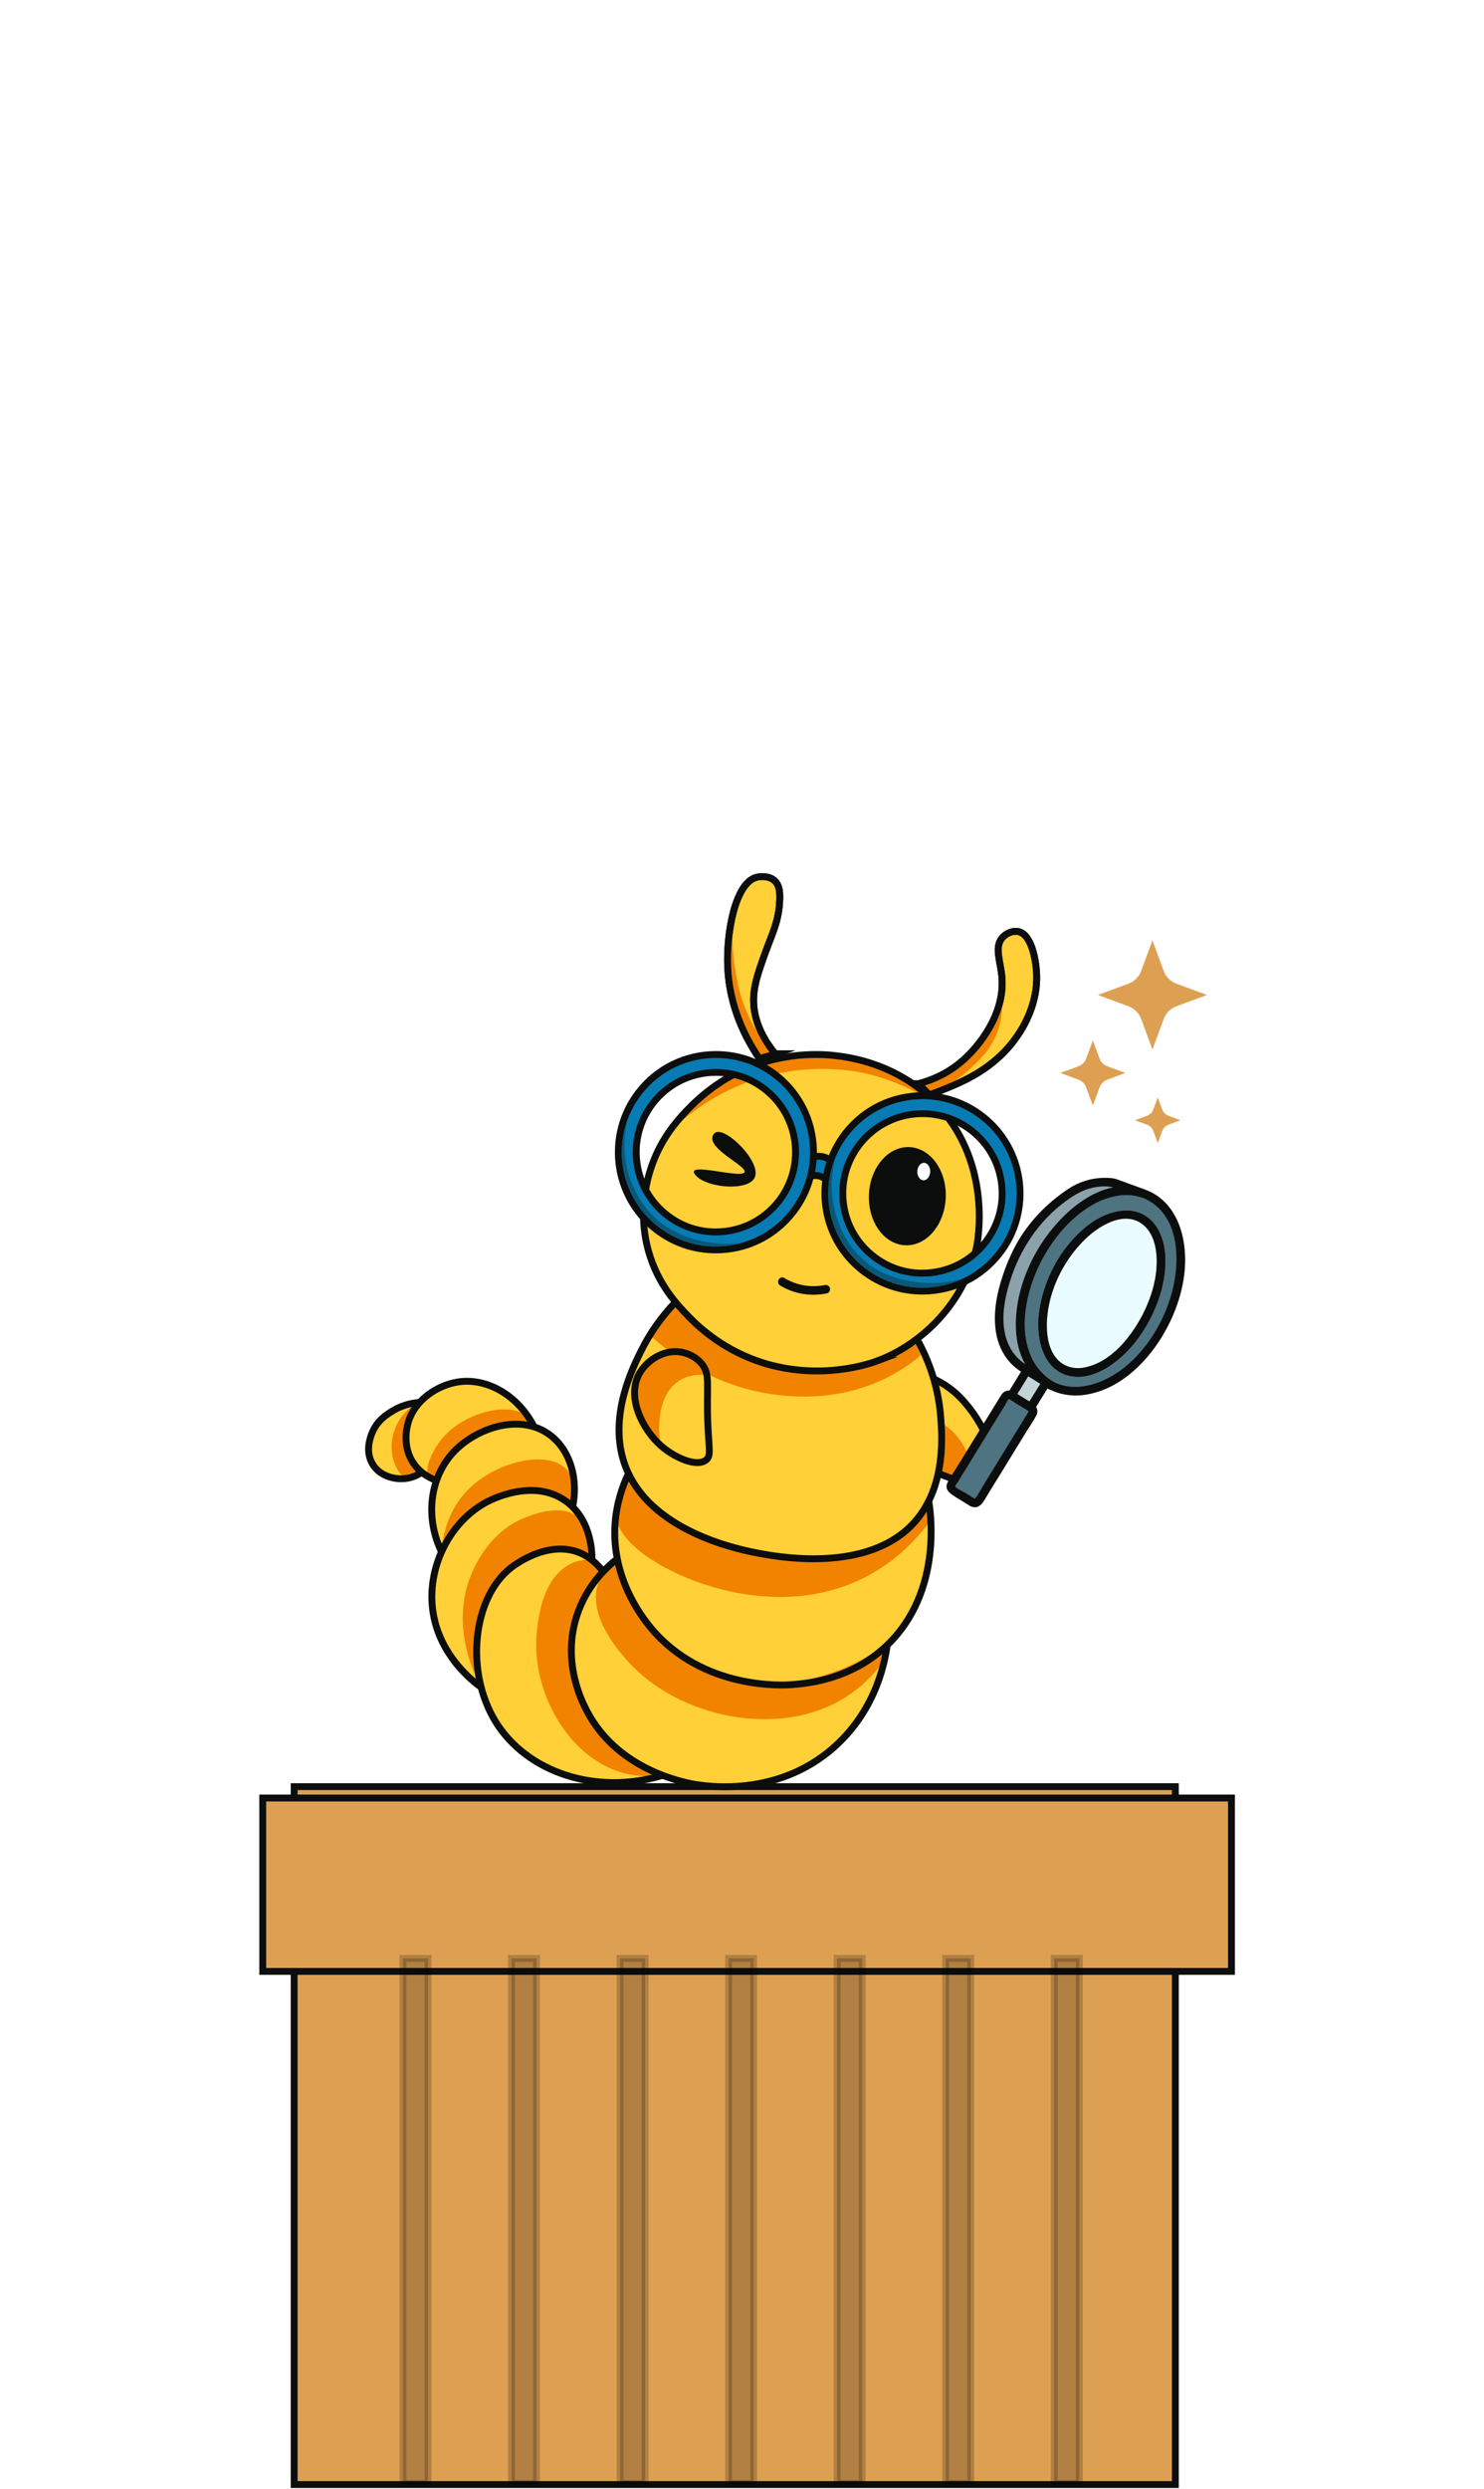 <svg width="432" height="724" viewBox="0 0 432 724" fill="none" xmlns="http://www.w3.org/2000/svg">
<g clip-path="url(#clip0_1786_982)">
<path d="M342.151 519.72H85.631V722.74H342.151V519.72Z" fill="#DDA052" stroke="#0C0D0D" stroke-width="2" stroke-miterlimit="10"/>
<path d="M225.685 306.567C220.535 300.277 219.525 294.987 219.395 291.737C219.205 287.067 220.695 282.947 222.715 277.307C224.675 271.797 226.765 268.027 226.985 261.777C227.055 259.787 226.975 257.517 225.445 256.157C223.885 254.767 221.445 254.887 220.225 255.207C213.985 256.837 211.405 271.397 211.835 281.327C212.325 292.867 217.025 301.997 221.025 307.877C221.705 307.737 222.415 307.567 223.155 307.357C224.055 307.107 224.905 306.847 225.695 306.567H225.685Z" fill="#FFD037" stroke="#0C0D0D" stroke-width="2" stroke-miterlimit="10"/>
<path d="M267.326 315.267C273.286 313.707 277.226 311.017 279.426 309.207C285.296 304.407 292.466 294.817 291.676 284.437C291.316 279.657 289.326 275.537 291.796 272.747C292.926 271.467 294.866 270.617 296.516 271.007C300.906 272.057 301.636 281.447 301.716 282.487C302.456 292.017 297.436 299.487 296.096 301.427C289.476 310.977 280.266 314.717 273.426 317.407C272.746 317.677 271.756 318.057 270.526 318.477C270.056 317.977 269.566 317.477 269.066 316.967C268.476 316.377 267.886 315.807 267.316 315.267H267.326Z" fill="#FFD037" stroke="#0C0D0D" stroke-width="2" stroke-miterlimit="10"/>
<path d="M213.316 268.106C212.276 272.036 211.146 278.386 212.156 286.066C213.566 296.766 218.376 304.296 221.016 307.866C222.456 307.476 223.886 307.076 225.326 306.686C223.156 304.306 220.266 300.626 217.916 295.596C215.416 290.236 214.626 285.736 214.046 282.236C213.456 278.726 212.966 273.886 213.326 268.116L213.316 268.106Z" fill="#F18300"/>
<path d="M268.525 315.146C271.465 314.176 275.455 312.436 279.425 309.206C288.025 302.196 290.655 292.926 291.465 289.396C291.765 291.576 291.965 295.246 290.625 299.386C288.875 304.806 285.465 308.016 282.525 310.766C280.195 312.946 276.195 316.176 270.275 318.626L268.525 315.146Z" fill="#F18300"/>
<path d="M225.685 306.567C220.535 300.277 219.525 294.987 219.395 291.737C219.205 287.067 220.695 282.947 222.715 277.307C224.675 271.797 226.765 268.027 226.985 261.777C227.055 259.787 226.975 257.517 225.445 256.157C223.885 254.767 221.445 254.887 220.225 255.207C213.985 256.837 211.405 271.397 211.835 281.327C212.325 292.867 217.025 301.997 221.025 307.877C221.705 307.737 222.415 307.567 223.155 307.357C224.055 307.107 224.905 306.847 225.695 306.567H225.685Z" stroke="#0C0D0D" stroke-width="2" stroke-miterlimit="10"/>
<path d="M267.326 315.267C273.286 313.707 277.226 311.017 279.426 309.207C285.296 304.407 292.466 294.817 291.676 284.437C291.316 279.657 289.326 275.537 291.796 272.747C292.926 271.467 294.866 270.617 296.516 271.007C300.906 272.057 301.636 281.447 301.716 282.487C302.456 292.017 297.436 299.487 296.096 301.427C289.476 310.977 280.266 314.717 273.426 317.407C272.746 317.677 271.756 318.057 270.526 318.477C270.056 317.977 269.566 317.477 269.066 316.967C268.476 316.377 267.886 315.807 267.316 315.267H267.326Z" stroke="#0C0D0D" stroke-width="2" stroke-miterlimit="10"/>
<path d="M263.018 420.09C263.238 421.11 263.688 422.56 264.738 423.96C265.998 425.65 267.408 426.31 273.088 428.53C279.628 431.09 280.948 431.46 282.928 431.56C285.108 431.66 287.478 431.77 288.838 430.24C290.328 428.57 289.768 425.89 289.208 423.42C288.828 421.7 288.278 420.18 284.638 413.68C283.808 412.2 281.698 408.46 278.308 404.51C277.738 403.85 276.538 402.95 274.848 402.03C273.958 401.54 267.558 398.04 264.598 400.28C262.428 401.92 264.828 404.59 263.218 413.17C263.028 414.17 262.408 417.26 263.018 420.1V420.09Z" fill="#FFD037"/>
<path d="M278.598 430.62C275.758 430.11 266.418 428.4 265.918 425.25C265.668 423.72 266.768 423.12 268.438 420.6C269.238 419.4 270.558 418.07 270.638 416.54C270.768 413.81 267.168 412.06 267.468 411.6C267.818 411.05 273.538 412.4 277.898 417.01C281.468 420.79 280.898 423.35 284.508 425.21C286.058 426.01 289.098 427.05 289.248 428.31C289.388 429.46 288.858 430.23 288.858 430.23C288.498 430.77 287.228 432.17 278.618 430.62H278.598Z" fill="#F18300"/>
<path d="M262.998 420.14C263.218 421.16 263.668 422.61 264.718 424.01C265.978 425.7 267.388 426.36 273.068 428.58C279.608 431.14 280.928 431.51 282.908 431.61C285.088 431.71 287.458 431.82 288.818 430.29C290.308 428.62 289.748 425.94 289.188 423.47C289.088 423.03 288.998 422.69 288.938 422.51C286.988 415.89 282.918 410.56 282.918 410.56C281.128 408.21 278.548 404.83 273.968 402.22C272.348 401.3 267.108 398.32 264.588 400.27C264.328 400.47 264.158 400.64 263.988 400.91C262.918 402.63 264.618 405.63 263.198 413.22C263.018 414.2 262.388 417.3 262.998 420.15V420.14Z" stroke="#0C0D0D" stroke-width="2" stroke-miterlimit="10"/>
<path d="M270.27 436.16C270.66 438.16 275.05 462.81 257.95 478.85C247.6 488.56 235.17 489.69 230.46 490.05C227.94 490.24 204.61 491.63 189.55 473.64C186.14 469.57 178.04 458.39 179.04 443.33C179.46 437.03 181.35 432.05 182.81 428.95" fill="#FFD037"/>
<path d="M258.299 478.221C257.769 482.431 255.589 495.421 244.599 506.051C230.819 519.381 213.409 519.111 207.679 518.691C202.689 518.321 180.729 515.941 170.909 497.821C169.059 494.411 163.649 483.071 167.919 469.971C170.749 461.281 176.449 456.041 179.149 453.851" fill="#FFD037"/>
<path d="M192.97 516.42C173.43 522.51 153.35 515.6 144.31 500.89C135.39 486.35 137.93 465.29 148.64 456.12C150.32 454.68 156.35 449.52 164.27 450.64C170.18 451.48 174 455.37 175.37 456.92" fill="#FFD037"/>
<path d="M138.11 488.58C137.51 488.09 123.33 476.09 126.28 458.59C128.3 446.6 137.68 436.08 148.83 433.94C151.13 433.5 158.53 432.08 164.98 436.85C171.28 441.51 172.28 448.83 172.45 450.33" fill="#FFD037"/>
<path d="M160.219 434.4C154.089 432.27 148.619 434.18 145.879 435.13C135.089 438.9 129.909 448.62 128.539 451.42C127.419 449.18 124.389 442.45 126.149 434.13C126.309 433.37 129.459 419.6 142.059 415.5C143.879 414.91 152.919 411.97 160.309 417.59C166.199 422.07 168.759 430.25 166.699 438.33C165.389 437.12 163.239 435.44 160.219 434.39V434.4Z" fill="#FFD037"/>
<path d="M154.799 414.38C150.249 405.6 141.409 400.69 133.139 402.03C127.379 402.96 120.709 407.12 118.789 413.91C118.499 414.94 116.849 420.75 120.499 425.85C123.379 429.87 127.719 430.88 128.859 431.11" fill="#FFD037"/>
<path d="M268.44 392.92C270.42 396.9 273.05 403.4 273.8 411.73C274.22 416.45 275.51 430.96 267.34 441.43C254.58 457.78 227.53 453.01 221.94 452.02C216.98 451.14 188.05 446.04 181.51 424.91C177.34 411.42 184.24 397.71 186.8 392.62C190.89 384.5 196.15 378.99 199.79 375.74" fill="#FFD037"/>
<path d="M122.769 428.26C121.939 428.85 120.549 429.66 118.699 429.99C115.409 430.58 110.809 429.65 108.539 426.03C106.069 422.1 107.979 417.61 108.399 416.62C109.909 413.07 112.769 411.34 114.349 410.39C117.629 408.41 120.789 408.02 122.449 407.94" fill="#FFD037"/>
<path d="M182.809 428.95C184.249 431.46 186.569 434.91 190.139 438.3C195.959 443.83 201.839 446.1 207.519 448.22C213.239 450.36 222.909 453.86 236.029 453.54C244.739 453.33 253.669 453.11 261.679 446.83C266.189 443.3 268.799 439.1 270.269 436.17C270.499 438.16 270.729 440.15 270.959 442.14C265.639 449.52 259.919 453.97 255.589 456.67C228.989 473.24 196.439 459.93 185.739 450.79C183.569 448.93 179.689 445.52 179.099 440.21C178.509 434.91 181.519 430.61 182.829 428.96L182.809 428.95Z" fill="#F18300"/>
<path d="M258.3 478.22C258.05 479.73 257.8 481.25 257.55 482.76C255.52 485.64 251.97 489.97 246.41 493.54C226.71 506.19 197.25 499.38 182.85 483.33C180.27 480.45 170.91 470.02 174.16 460.54C175.24 457.39 177.41 455.23 179.16 453.86C180.14 457.92 182.31 464.57 187.39 471.26C188.26 472.41 196.35 482.78 210.08 487.46C234.12 495.65 256.13 479.83 258.3 478.22Z" fill="#F18300"/>
<path d="M192.97 516.42C190.21 516.8 186.14 517 181.57 515.77C166.08 511.61 156.17 494.07 156.1 478.7C156.1 476.58 156.22 459.76 166.12 454.92C167.89 454.06 169.56 453.77 170.74 453.67C172.28 454.75 173.82 455.83 175.37 456.91C173.63 458.89 171.32 461.93 169.48 466.07C168.38 468.53 165.98 474.71 166.45 482.72C167.21 495.65 174.92 504.02 177.02 506.23C182.73 512.25 189.1 515.08 192.97 516.41V516.42Z" fill="#F18300"/>
<path d="M140.069 490.821C139.139 487.861 136.079 476.901 141.579 465.781C142.599 463.721 147.249 454.321 156.619 451.511C158.209 451.031 162.289 449.801 167.169 451.151C169.459 451.781 171.189 452.781 172.309 453.541C172.459 452.521 173.349 445.701 169.039 441.791C163.849 437.101 155.379 440.461 152.769 441.501C142.369 445.621 138.109 455.801 137.219 457.921C130.729 473.401 138.749 488.451 140.069 490.841V490.821Z" fill="#F18300"/>
<path d="M267.339 392.391C267.559 393.021 267.779 393.661 267.999 394.291C266.019 395.941 262.829 398.371 258.509 400.581C239.699 410.191 220.559 404.911 216.689 403.841C214.429 403.221 205.239 400.541 195.459 393.491C192.809 391.581 190.729 389.791 189.289 388.481C191.389 385.701 192.839 383.771 193.819 382.481C194.679 381.331 195.239 380.601 196.069 379.631C197.339 378.141 198.609 376.861 199.789 375.771C201.659 378.631 211.209 392.591 230.169 396.881C249.099 401.171 263.709 392.721 266.639 390.941C266.869 391.431 267.109 391.911 267.339 392.401V392.391Z" fill="#F18300"/>
<path d="M166.699 438.34C167.979 431.5 165.939 428.59 165.009 427.55C159.629 421.52 144.139 425.04 135.869 433.74C129.719 440.21 128.749 448.27 128.539 451.42C129.989 448.24 133.319 442.11 139.799 438.03C142.239 436.49 144.609 435.57 145.879 435.13C148.509 434.21 151.959 433.01 156.179 433.47C161.309 434.03 164.949 436.78 166.699 438.34Z" fill="#F18300"/>
<path d="M154.798 414.38C154.618 413.82 154.278 413.03 153.618 412.3C149.258 407.52 135.378 410.43 128.698 418.49C126.008 421.74 123.118 427.47 124.988 429.72C125.558 430.41 126.468 430.64 127.248 430.71C128.028 428.66 130.718 422.33 137.678 418C145.218 413.3 152.738 414.09 154.798 414.38Z" fill="#F18300"/>
<path d="M122.769 428.26C120.989 426.96 119.979 425.56 119.399 424.5C115.409 417.28 121.319 408.41 121.609 407.99C120.169 408.83 117.299 410.79 115.509 414.44C115.219 415.02 112.639 420.5 114.959 425.89C115.559 427.27 116.569 429.64 118.709 429.98C120.749 430.31 122.469 428.57 122.779 428.25L122.769 428.26Z" fill="#F18300"/>
<path d="M270.27 436.16C270.66 438.16 275.05 462.81 257.95 478.85C247.6 488.56 235.17 489.69 230.46 490.05C227.94 490.24 204.61 491.63 189.55 473.64C186.14 469.57 178.04 458.39 179.04 443.33C179.46 437.03 181.35 432.05 182.81 428.95" stroke="#0C0D0D" stroke-width="2" stroke-miterlimit="10"/>
<path d="M258.3 478.22C257.8 482.28 255.53 496.78 243.05 508.02C225.34 523.96 202.74 519.21 200.39 518.68C196.58 517.81 179.38 513.89 170.91 497.83C169.62 495.39 163.46 483.7 167.92 469.98C170.72 461.35 176.38 456.11 179.15 453.86" stroke="#0C0D0D" stroke-width="2" stroke-miterlimit="10"/>
<path d="M192.969 516.421C173.369 522.341 153.359 515.511 144.309 500.891C135.399 486.481 137.469 465.031 148.639 456.121C149.459 455.471 159.249 447.891 168.609 451.631C171.899 452.951 174.079 455.241 175.369 456.921" stroke="#0C0D0D" stroke-width="2" stroke-miterlimit="10"/>
<path d="M140.07 490.82C138.31 489.58 126.86 481.24 125.79 466.65C124.84 453.57 132.59 440.44 144.08 435.81C146.39 434.88 156.76 430.7 164.97 436.85C172.45 442.46 172.34 452.33 172.31 453.52" stroke="#0C0D0D" stroke-width="2" stroke-miterlimit="10"/>
<path d="M128.54 451.42C123.56 441.17 125.2 429.33 132.42 421.99C139.06 415.25 151.77 410.96 160.31 417.59C165.98 422 168.39 430.12 166.7 438.33" stroke="#0C0D0D" stroke-width="2" stroke-miterlimit="10"/>
<path d="M155.509 415.111C150.819 405.831 141.629 400.631 133.149 402.031C127.459 402.971 120.719 407.111 118.799 413.911C118.299 415.681 117.139 421.111 120.509 425.851C122.779 429.041 125.949 430.291 127.269 430.721" stroke="#0C0D0D" stroke-width="2" stroke-miterlimit="10"/>
<path d="M267.32 390.25C269.69 394.61 272.99 402.05 273.8 411.74C274.25 417.2 275.38 431.15 267.34 441.44C254.58 457.79 227.53 453.02 221.94 452.03C216.98 451.15 188.05 446.05 181.51 424.92C177.34 411.43 184.24 397.72 186.8 392.63C190.89 384.51 196.15 379 199.79 375.75" stroke="#0C0D0D" stroke-width="2" stroke-miterlimit="10"/>
<path d="M122.769 428.26C121.939 428.85 120.549 429.66 118.699 429.99C115.409 430.58 110.809 429.65 108.539 426.03C106.069 422.1 107.979 417.61 108.399 416.62C109.909 413.07 112.769 411.34 114.349 410.39C117.629 408.41 120.789 408.02 122.449 407.94" stroke="#0C0D0D" stroke-width="2" stroke-miterlimit="10"/>
<path d="M255.82 395.711C248.9 398.331 241.81 398.701 239.76 398.771C230.99 399.081 224.35 397.161 221.97 396.401C211.26 392.991 204.19 386.811 200.62 383.141C197.12 379.551 191.53 373.661 188.81 364.051C185.07 350.841 189.34 339.721 190.86 336.231C193.81 329.471 197.92 325.121 200.35 322.591C206.04 316.671 211.71 313.531 213.82 312.431C227.28 305.451 240.15 306.711 243.17 307.071C247.64 307.601 262.05 309.551 273.28 321.861C289.11 339.211 284.51 361.721 284.27 362.811C280.37 380.341 267.04 391.461 255.81 395.711H255.82Z" fill="#FFD037"/>
<path d="M240.059 373.821C236.119 374.621 231.879 373.921 228.349 371.771C226.969 370.931 225.719 373.091 227.089 373.931C231.179 376.431 236.039 377.181 240.719 376.231C241.379 376.101 241.759 375.311 241.589 374.691C241.399 374.001 240.719 373.681 240.049 373.821H240.059Z" fill="#0C0D0D"/>
<path d="M273.289 321.87C269.139 318.9 261.859 314.48 251.849 312.23C248.889 311.57 234.849 308.66 218.299 314.55C206.599 318.72 198.769 325.45 194.549 329.73C196.679 326.55 206.829 312.13 226.369 307.87C229.779 307.13 244.839 304.22 260.419 312.27C266.389 315.36 270.619 319.12 273.279 321.87H273.289Z" fill="#F18300"/>
<path d="M255.82 395.711C248.9 398.331 241.81 398.701 239.76 398.771C230.99 399.081 224.35 397.161 221.97 396.401C211.26 392.991 204.19 386.811 200.62 383.141C197.12 379.551 191.53 373.661 188.81 364.051C185.07 350.841 189.34 339.721 190.86 336.231C193.81 329.471 197.92 325.121 200.35 322.591C206.04 316.671 211.71 313.531 213.82 312.431C227.28 305.451 240.15 306.711 243.17 307.071C247.64 307.601 262.05 309.551 273.28 321.861C289.11 339.211 284.51 361.721 284.27 362.811C280.37 380.341 267.04 391.461 255.81 395.711H255.82Z" stroke="#0C0D0D" stroke-width="2" stroke-miterlimit="10"/>
<path d="M203.21 395.64C206.54 398.67 205.56 403 206.07 414.6C206.39 421.9 206.93 423.55 205.57 424.67C202.81 426.94 196.26 423.81 192.47 420.61C187.3 416.25 182.53 407.77 185.51 400.82C187.07 397.17 190.26 395.33 190.87 394.99C191.59 394.58 195.73 392.26 200.15 393.83C200.61 393.99 201.97 394.49 203.22 395.63L203.21 395.64Z" fill="#FFD037"/>
<path d="M203.21 395.64C200.63 393.16 196.92 393.18 196.5 393.18C193.98 393.2 192.16 394.25 190.86 394.99C189.99 395.49 188.58 396.32 187.27 397.94C186.53 398.85 185.21 400.77 184.84 403.46C184.68 404.59 184.66 406.1 185.26 408.35C186.76 413.91 190.68 418.63 192.47 420.61C192.09 419.09 191.71 416.83 191.9 414.13C192.07 411.65 192.54 404.94 197.66 401.66C200.61 399.77 203.85 399.81 205.72 400.03C205.6 399.53 205.4 398.86 205.04 398.13C204.97 397.99 204.33 396.7 203.21 395.63V395.64Z" fill="#F18300"/>
<path d="M197.861 393.26C198.611 393.36 201.761 393.86 204.091 396.51C206.961 399.77 205.551 402.78 206.071 414.6C206.381 421.63 207.011 423.49 205.571 424.67C202.841 426.92 196.331 423.99 192.471 420.61C187.051 415.88 182.141 406.26 186.251 399.33C188.351 395.78 193.021 392.61 197.861 393.25V393.26Z" stroke="#0C0D0D" stroke-width="2" stroke-miterlimit="10"/>
<path d="M201.995 340.747C201.955 340.847 201.895 341.127 202.365 341.717C205.405 345.587 217.785 346.657 219.695 342.537C221.745 338.117 211.595 327.977 208.375 329.397C207.635 329.727 207.405 330.617 207.395 330.677C206.485 334.487 217.425 339.217 216.745 340.947C216.005 342.807 202.705 338.797 201.995 340.737V340.747Z" fill="#0C0D0D"/>
<path d="M275.308 348.442C275.646 340.558 270.914 333.951 264.739 333.687C258.565 333.423 253.286 339.601 252.949 347.486C252.611 355.371 257.343 361.977 263.518 362.241C269.692 362.505 274.971 356.327 275.308 348.442Z" fill="#0C0D0D"/>
<path d="M271.288 340.904C271.36 339.226 270.353 337.821 269.04 337.765C267.727 337.708 266.604 339.023 266.532 340.7C266.461 342.377 267.467 343.783 268.78 343.839C270.093 343.895 271.216 342.581 271.288 340.904Z" fill="white" stroke="#0C0D0D" stroke-miterlimit="10"/>
<path d="M292.59 406.329L276.974 431.722C276.589 432.347 276.785 433.166 277.41 433.551L283.092 437.045C283.718 437.43 284.537 437.235 284.922 436.609L300.537 411.216C300.922 410.591 300.727 409.771 300.101 409.387L294.419 405.893C293.794 405.508 292.974 405.703 292.59 406.329Z" fill="#4E7381"/>
<path d="M283.729 435.97L280.579 434.03C280.129 433.75 278.099 432.87 278.069 432.34C278.059 432.07 278.639 431.42 278.769 431.2L280.529 428.34C284.009 422.68 287.489 417.03 290.959 411.37L292.779 408.41C292.939 408.15 293.349 407.12 293.649 407C294.029 406.84 295.369 407.94 295.709 408.16L297.939 409.53C298.259 409.73 299.219 410.08 299.389 410.42C299.529 410.7 299.199 411.02 299.019 411.31L297.559 413.68L292.569 421.8L286.619 431.48C286.399 431.84 284.019 436.1 283.729 435.97C282.279 435.29 281.009 437.45 282.469 438.13C285.239 439.42 286.409 436.6 287.569 434.71L292.969 425.93C294.929 422.74 296.899 419.55 298.859 416.35C299.779 414.86 300.799 413.4 301.629 411.85C302.679 409.88 301.259 408.62 299.739 407.69C298.219 406.76 296.859 405.88 295.399 405.02C293.939 404.16 292.459 404.34 291.489 405.76C291.109 406.32 290.779 406.91 290.429 407.48C286.729 413.5 283.019 419.52 279.319 425.55C278.189 427.38 276.929 429.19 275.909 431.09C274.709 433.35 276.689 434.56 278.329 435.57L282.479 438.12C283.849 438.97 285.109 436.8 283.739 435.96L283.729 435.97Z" fill="#0C0D0D"/>
<path d="M300.069 396.761L294.443 405.909L300.082 409.377L305.708 400.228L300.069 396.761Z" fill="#C3D4D9"/>
<path d="M300.71 408.31C298.83 407.15 296.95 406 295.07 404.84L295.52 406.55C297.4 403.5 299.27 400.45 301.15 397.4L299.44 397.85C301.32 399.01 303.2 400.16 305.08 401.32L304.63 399.61C302.75 402.66 300.88 405.71 299 408.76C298.15 410.13 300.32 411.39 301.16 410.02C303.04 406.97 304.91 403.92 306.79 400.87C307.15 400.29 306.91 399.51 306.34 399.16C304.46 398 302.58 396.85 300.7 395.69C300.12 395.33 299.34 395.57 298.99 396.14C297.11 399.19 295.24 402.24 293.36 405.29C293 405.87 293.24 406.65 293.81 407C295.69 408.16 297.57 409.31 299.45 410.47C300.82 411.32 302.08 409.15 300.71 408.31Z" fill="#0C0D0D"/>
<path d="M334.538 347.9C333.988 347.62 333.418 347.37 332.838 347.16C332.838 347.16 331.268 346.59 329.518 346.39C324.878 345.84 319.478 348.28 319.478 348.28C308.848 353.09 302.958 364.38 301.688 366.82C299.348 371.3 298.408 374.85 298.058 376.28C297.398 379.02 296.438 383.13 297.158 388.37C297.468 390.65 298.018 394.31 300.458 397.88C301.238 399.03 302.958 401.49 306.098 403.09C306.098 403.09 306.668 403.37 307.238 403.6C317.438 407.79 331.368 399.77 338.928 385.08C346.778 369.84 344.818 353.19 334.538 347.9ZM333.738 382.98C327.498 395.1 316.618 401.93 309.428 398.22C302.248 394.53 301.478 381.69 307.718 369.58C313.958 357.46 324.858 350.65 332.028 354.34C339.218 358.05 339.988 370.87 333.738 382.98Z" fill="#4E7381"/>
<path d="M332.658 382.35C329.218 388.96 323.358 396.37 315.568 397.81C312.728 398.34 309.848 397.6 307.848 395.46C305.428 392.88 304.748 389.04 304.748 385.63C304.728 376.49 309.218 367.08 315.658 360.71C319.728 356.69 327.248 351.88 332.728 356.25C335.798 358.7 336.688 363.01 336.718 366.74C336.758 372.17 335.108 377.54 332.658 382.34C331.928 383.77 334.088 385.04 334.818 383.6C337.258 378.81 338.928 373.59 339.188 368.2C339.378 364.12 338.718 359.64 336.198 356.3C331.208 349.69 322.548 352.01 316.888 356.34C308.898 362.46 303.548 372.51 302.428 382.46C301.598 389.88 303.968 399.67 312.838 400.43C317.038 400.79 321.188 398.78 324.448 396.3C328.848 392.96 332.278 388.47 334.818 383.6C335.558 382.17 333.408 380.91 332.658 382.34V382.35Z" fill="#0C0D0D"/>
<path d="M335.168 346.82C324.538 341.59 312.958 349.14 306.378 357.32C300.488 364.64 296.108 373.89 295.688 383.38C295.408 389.58 296.948 396.15 301.188 400.85C304.848 404.9 310.308 406.5 315.628 405.77C327.658 404.12 336.968 393.16 341.478 382.6C344.058 376.56 345.508 369.86 344.848 363.28C344.318 357.99 342.418 352.55 338.308 348.97C337.348 348.13 336.298 347.41 335.178 346.82C333.758 346.07 332.488 348.23 333.918 348.98C343.868 354.23 343.628 368.04 340.768 377.33C337.508 387.93 329.628 398.98 318.648 402.52C314.468 403.87 309.848 403.88 305.988 401.59C301.028 398.66 298.868 392.86 298.308 387.4C297.378 378.35 301.088 369.19 306.118 361.83C309.328 357.14 313.418 352.89 318.458 350.18C320.338 349.17 322.158 348.5 324.458 347.99C327.698 347.27 330.918 347.51 333.908 348.98C335.348 349.69 336.618 347.53 335.168 346.82Z" fill="#0C0D0D"/>
<path d="M332.48 347.05C331.74 346.81 330.73 346.54 329.51 346.39C317.39 344.97 303.939 358.47 299.299 372.54C298.289 375.59 293.72 389.46 301.1 398.76C302.81 400.91 304.72 402.27 306.1 403.1C303.41 401.43 300.73 399.75 298.04 398.08C297.03 397.43 295.559 396.34 294.239 394.64C285.949 384 295.48 365.34 296.5 363.39C301.2 354.46 308.16 349 313.25 345.89C314.28 345.36 315.59 344.82 317.14 344.43C320.04 343.7 322.56 343.81 324.23 344.03C326.98 345.04 329.73 346.04 332.48 347.05Z" fill="#8BA2AA"/>
<path d="M332.819 345.84C321.259 342.18 310.189 351.65 304.029 360.46C298.609 368.22 294.979 378.48 295.839 388.05C296.439 394.74 299.649 400.63 305.469 404.17C306.849 405.01 308.099 402.86 306.729 402.01C304.889 400.87 303.049 399.72 301.219 398.58C299.779 397.69 298.269 396.86 296.999 395.74C294.799 393.8 293.359 391.27 292.659 388.43C291.409 383.33 292.419 377.86 293.939 372.93C296.859 363.48 302.349 355.17 310.409 349.29C313.299 347.18 316.249 345.56 319.899 345.2C321.789 345.01 323.499 345.09 325.279 345.74C327.569 346.58 329.859 347.42 332.149 348.26C333.659 348.81 334.319 346.4 332.809 345.85C330.669 345.07 328.529 344.28 326.389 343.5C325.529 343.18 324.699 342.83 323.789 342.73C322.879 342.63 322.029 342.6 321.139 342.62C317.549 342.73 314.099 343.79 311.099 345.77C305.559 349.43 300.729 354.14 297.149 359.75C294.989 363.14 293.339 366.87 292.039 370.67C290.209 376 289.039 381.8 289.909 387.42C290.419 390.74 291.789 393.88 294.059 396.37C295.399 397.84 296.999 398.91 298.669 399.95C300.929 401.36 303.189 402.77 305.459 404.18L306.719 402.02C297.529 396.44 297.069 385.26 299.589 375.88C302.109 366.5 307.919 357.25 316.139 351.64C320.839 348.44 326.519 346.47 332.139 348.25C333.679 348.74 334.339 346.32 332.799 345.84H332.819Z" fill="#0C0D0D"/>
<path d="M333.738 382.98C327.498 395.1 316.618 401.93 309.428 398.22C302.248 394.53 301.478 381.69 307.718 369.58C313.958 357.46 324.858 350.65 332.028 354.34C339.218 358.05 339.988 370.87 333.738 382.98Z" fill="#EAFCFF"/>
<path d="M332.658 382.35C329.218 388.96 323.358 396.37 315.568 397.81C312.728 398.34 309.848 397.6 307.848 395.46C305.428 392.88 304.748 389.04 304.748 385.63C304.728 376.49 309.218 367.08 315.658 360.71C319.728 356.69 327.248 351.88 332.728 356.25C335.798 358.7 336.688 363.01 336.718 366.74C336.758 372.17 335.108 377.54 332.658 382.34C331.928 383.77 334.088 385.04 334.818 383.6C337.258 378.81 338.928 373.59 339.188 368.2C339.378 364.12 338.718 359.64 336.198 356.3C331.208 349.69 322.548 352.01 316.888 356.34C308.898 362.46 303.548 372.51 302.428 382.46C301.598 389.88 303.968 399.67 312.838 400.43C317.038 400.79 321.188 398.78 324.448 396.3C328.848 392.96 332.278 388.47 334.818 383.6C335.558 382.17 333.408 380.91 332.658 382.34V382.35Z" fill="#0C0D0D"/>
<path d="M240.726 343.437C240.366 343.047 239.576 342.337 238.366 342.057C238.036 341.977 237.696 341.937 237.346 341.937C236.716 341.937 236.076 342.067 235.496 342.317L233.836 343.037L234.686 337.527L235.066 337.287C235.616 336.937 236.756 336.347 238.286 336.347C238.626 336.347 238.956 336.377 239.296 336.437C241.406 336.807 242.626 338.177 243.046 338.757L243.316 339.127L242.006 344.857L240.716 343.447L240.726 343.437Z" fill="#077BB3"/>
<path d="M238.296 337.347C238.556 337.347 238.836 337.367 239.126 337.417C241.016 337.747 242.036 339.057 242.246 339.347C241.986 340.487 241.726 341.627 241.466 342.767C241.136 342.397 240.176 341.457 238.596 341.087C238.156 340.987 237.736 340.947 237.356 340.947C236.266 340.947 235.446 341.267 235.116 341.407C235.286 340.317 235.456 339.217 235.616 338.127C235.876 337.957 236.886 337.347 238.296 337.347ZM238.296 335.347C236.516 335.347 235.176 336.037 234.536 336.447L233.776 336.937L233.636 337.827L233.326 339.817L233.126 341.107L232.576 344.687L235.896 343.247C236.336 343.057 236.856 342.947 237.346 342.947C237.616 342.947 237.876 342.977 238.136 343.037C239.086 343.257 239.696 343.807 239.976 344.117L242.546 346.937L243.396 343.217L244.146 339.947L244.176 339.797L244.386 338.897L243.836 338.157C243.336 337.487 241.916 335.887 239.456 335.457C239.066 335.387 238.676 335.357 238.276 335.357L238.296 335.347Z" fill="#0C0D0D"/>
<path d="M208.386 363.587C202.026 363.587 196.006 361.517 190.976 357.607C184.986 352.947 181.166 346.237 180.216 338.707C179.266 331.177 181.316 323.727 185.966 317.727C191.386 310.747 199.576 306.747 208.426 306.747C214.786 306.747 220.806 308.817 225.846 312.727C238.226 322.347 240.466 340.227 230.856 352.607C225.436 359.587 217.246 363.587 208.396 363.587H208.386ZM208.426 311.967C201.196 311.967 194.516 315.237 190.086 320.927C186.286 325.817 184.616 331.897 185.386 338.047C186.156 344.197 189.276 349.677 194.166 353.477C198.276 356.667 203.186 358.357 208.376 358.357C215.606 358.357 222.286 355.087 226.716 349.387C230.516 344.497 232.186 338.417 231.416 332.267C230.646 326.117 227.526 320.637 222.636 316.837C218.526 313.647 213.616 311.957 208.426 311.957V311.967Z" fill="#077BB3"/>
<path d="M208.426 307.747C214.306 307.747 220.226 309.627 225.226 313.517C237.186 322.807 239.346 340.037 230.056 351.997C224.656 358.957 216.556 362.597 208.386 362.597C202.506 362.597 196.586 360.717 191.586 356.827C179.626 347.537 177.466 330.307 186.756 318.347C192.156 311.387 200.256 307.747 208.426 307.747ZM208.376 359.357C215.596 359.357 222.736 356.137 227.506 350.007C235.706 339.457 233.796 324.257 223.246 316.057C218.836 312.627 213.606 310.967 208.416 310.967C201.196 310.967 194.056 314.177 189.286 320.317C181.086 330.867 182.996 346.077 193.546 354.277C197.956 357.707 203.176 359.367 208.366 359.367M208.426 305.747C199.266 305.747 190.786 309.887 185.176 317.117C175.226 329.927 177.546 348.447 190.356 358.397C195.566 362.447 201.796 364.587 208.386 364.587C217.546 364.587 226.026 360.447 231.636 353.217C241.586 340.407 239.266 321.887 226.456 311.937C221.246 307.887 215.016 305.747 208.426 305.747ZM208.376 357.357C203.416 357.357 198.716 355.747 194.786 352.687C190.106 349.047 187.116 343.807 186.386 337.917C185.646 332.027 187.246 326.217 190.876 321.527C195.116 316.077 201.506 312.947 208.426 312.947C213.396 312.947 218.096 314.557 222.026 317.617C231.686 325.127 233.436 339.097 225.926 348.767C221.686 354.217 215.296 357.347 208.376 357.347V357.357Z" fill="#0C0D0D"/>
<path d="M268.517 375.577C262.157 375.577 256.137 373.507 251.097 369.597C245.107 364.937 241.287 358.227 240.337 350.697C239.387 343.167 241.437 335.717 246.087 329.717C251.507 322.737 259.697 318.737 268.547 318.737C274.907 318.737 280.927 320.807 285.967 324.717C291.957 329.377 295.777 336.087 296.727 343.617C297.677 351.147 295.627 358.597 290.977 364.597C285.557 371.577 277.367 375.577 268.517 375.577ZM268.557 323.957C261.327 323.957 254.647 327.227 250.217 332.917C246.417 337.807 244.747 343.887 245.517 350.037C246.287 356.187 249.407 361.667 254.297 365.467C258.407 368.657 263.317 370.347 268.507 370.347C275.737 370.347 282.417 367.077 286.847 361.377C294.697 351.277 292.867 336.677 282.767 328.827C278.657 325.637 273.747 323.947 268.557 323.947V323.957Z" fill="#077BB3"/>
<path d="M268.557 319.737C274.437 319.737 280.357 321.617 285.357 325.507C297.317 334.797 299.477 352.027 290.187 363.987C284.787 370.947 276.687 374.587 268.517 374.587C262.637 374.587 256.717 372.707 251.717 368.817C239.757 359.527 237.597 342.297 246.887 330.337C252.287 323.377 260.387 319.737 268.557 319.737ZM268.507 371.357C275.727 371.357 282.867 368.137 287.637 362.007C295.837 351.457 293.927 336.257 283.377 328.057C278.967 324.627 273.737 322.967 268.547 322.967C261.327 322.967 254.187 326.177 249.417 332.317C241.217 342.867 243.127 358.077 253.677 366.277C258.087 369.707 263.307 371.367 268.497 371.367M268.557 317.737C259.397 317.737 250.917 321.877 245.307 329.107C235.357 341.917 237.677 360.437 250.487 370.387C255.697 374.437 261.927 376.577 268.517 376.577C277.677 376.577 286.157 372.437 291.767 365.207C301.717 352.397 299.397 333.877 286.587 323.927C281.377 319.877 275.147 317.737 268.557 317.737ZM268.507 369.357C263.547 369.357 258.847 367.747 254.917 364.687C250.237 361.047 247.247 355.807 246.517 349.917C245.777 344.027 247.377 338.217 251.007 333.527C255.247 328.077 261.637 324.947 268.557 324.947C273.527 324.947 278.227 326.557 282.157 329.617C286.837 333.257 289.817 338.497 290.557 344.377C291.297 350.257 289.697 356.077 286.057 360.757C281.817 366.207 275.427 369.337 268.507 369.337V369.357Z" fill="#0C0D0D"/>
<path d="M280.117 372.017C277.877 373.057 272.187 375.337 264.837 374.337C256.797 373.247 251.637 368.897 249.807 367.187C248.047 365.547 242.597 360.027 241.327 350.977C240.337 343.917 242.417 338.377 243.457 336.047C242.607 338.807 241.017 345.347 243.247 353.097C243.947 355.537 246.167 362.877 253.237 367.987C257.287 370.917 261.177 371.847 263.587 372.397C270.837 374.067 276.927 372.877 280.127 372.017H280.117Z" fill="#0A5877"/>
<path d="M215.586 361.627C213.246 362.277 208.526 363.257 202.756 362.047C200.856 361.647 196.216 360.457 191.576 356.817C183.526 350.507 181.736 341.737 181.456 340.227C180.136 333.207 181.946 327.567 182.866 325.157C182.136 327.827 180.866 333.877 182.866 341.077C183.456 343.187 185.156 348.397 189.416 352.957C198.966 363.187 213.606 361.847 215.576 361.637L215.586 361.627Z" fill="#0A5877"/>
<g filter="url(#filter0_d_1786_982)">
<path d="M354.891 519.43H72.881V569.87H354.891V519.43Z" fill="#DDA052"/>
<path d="M354.891 519.43H72.881V569.87H354.891V519.43Z" stroke="#0C0D0D" stroke-width="2" stroke-miterlimit="10"/>
</g>
<path opacity="0.2" d="M124.601 569.68H117.301V722.42H124.601V569.68Z" fill="black" stroke="black" stroke-width="2" stroke-miterlimit="10"/>
<path opacity="0.2" d="M156.2 569.68H148.9V722.42H156.2V569.68Z" fill="black" stroke="black" stroke-width="2" stroke-miterlimit="10"/>
<path opacity="0.2" d="M187.8 569.68H180.5V722.42H187.8V569.68Z" fill="black" stroke="black" stroke-width="2" stroke-miterlimit="10"/>
<path opacity="0.2" d="M219.402 569.68H212.102V722.42H219.402V569.68Z" fill="black" stroke="black" stroke-width="2" stroke-miterlimit="10"/>
<path opacity="0.2" d="M250.991 569.68H243.691V722.42H250.991V569.68Z" fill="black" stroke="black" stroke-width="2" stroke-miterlimit="10"/>
<path opacity="0.2" d="M282.591 569.68H275.291V722.42H282.591V569.68Z" fill="black" stroke="black" stroke-width="2" stroke-miterlimit="10"/>
<path opacity="0.2" d="M314.191 569.68H306.891V722.42H314.191V569.68Z" fill="black" stroke="black" stroke-width="2" stroke-miterlimit="10"/>
<path d="M342.449 286.14L351.349 289.43L342.449 292.72C340.739 293.35 339.399 294.7 338.769 296.4L335.479 305.3L332.189 296.4C331.559 294.69 330.209 293.35 328.509 292.72L319.609 289.43L328.509 286.14C330.219 285.51 331.559 284.16 332.189 282.46L335.479 273.56L338.769 282.46C339.399 284.17 340.749 285.51 342.449 286.14Z" fill="#DDA052"/>
<path d="M322.34 310.169L327.6 312.119L322.34 314.069C321.3 314.459 320.48 315.279 320.09 316.319L318.14 321.579L316.19 316.319C315.8 315.279 314.98 314.459 313.94 314.069L308.68 312.119L313.94 310.169C314.98 309.779 315.8 308.959 316.19 307.919L318.14 302.659L320.09 307.919C320.48 308.959 321.3 309.779 322.34 310.169Z" fill="#DDA052"/>
<path d="M340.15 324.569L343.66 325.869L340.15 327.169C339.31 327.479 338.64 328.149 338.33 328.989L337.03 332.499L335.73 328.989C335.42 328.149 334.75 327.479 333.91 327.169L330.4 325.869L333.91 324.569C334.75 324.259 335.42 323.589 335.73 322.749L337.03 319.239L338.33 322.749C338.64 323.589 339.31 324.259 340.15 324.569Z" fill="#DDA052"/>
</g>
<defs>
<filter id="filter0_d_1786_982" x="71.881" y="518.43" width="287.61" height="56.04" filterUnits="userSpaceOnUse" color-interpolation-filters="sRGB">
<feFlood flood-opacity="0" result="BackgroundImageFix"/>
<feColorMatrix in="SourceAlpha" type="matrix" values="0 0 0 0 0 0 0 0 0 0 0 0 0 0 0 0 0 0 127 0" result="hardAlpha"/>
<feOffset dx="3.6" dy="3.6"/>
<feColorMatrix type="matrix" values="0 0 0 0 0.047 0 0 0 0 0.051 0 0 0 0 0.051 0 0 0 1 0"/>
<feBlend mode="normal" in2="BackgroundImageFix" result="effect1_dropShadow_1786_982"/>
<feBlend mode="normal" in="SourceGraphic" in2="effect1_dropShadow_1786_982" result="shape"/>
</filter>
<clipPath id="clip0_1786_982">
<rect width="432" height="723.75" fill="white"/>
</clipPath>
</defs>
</svg>
